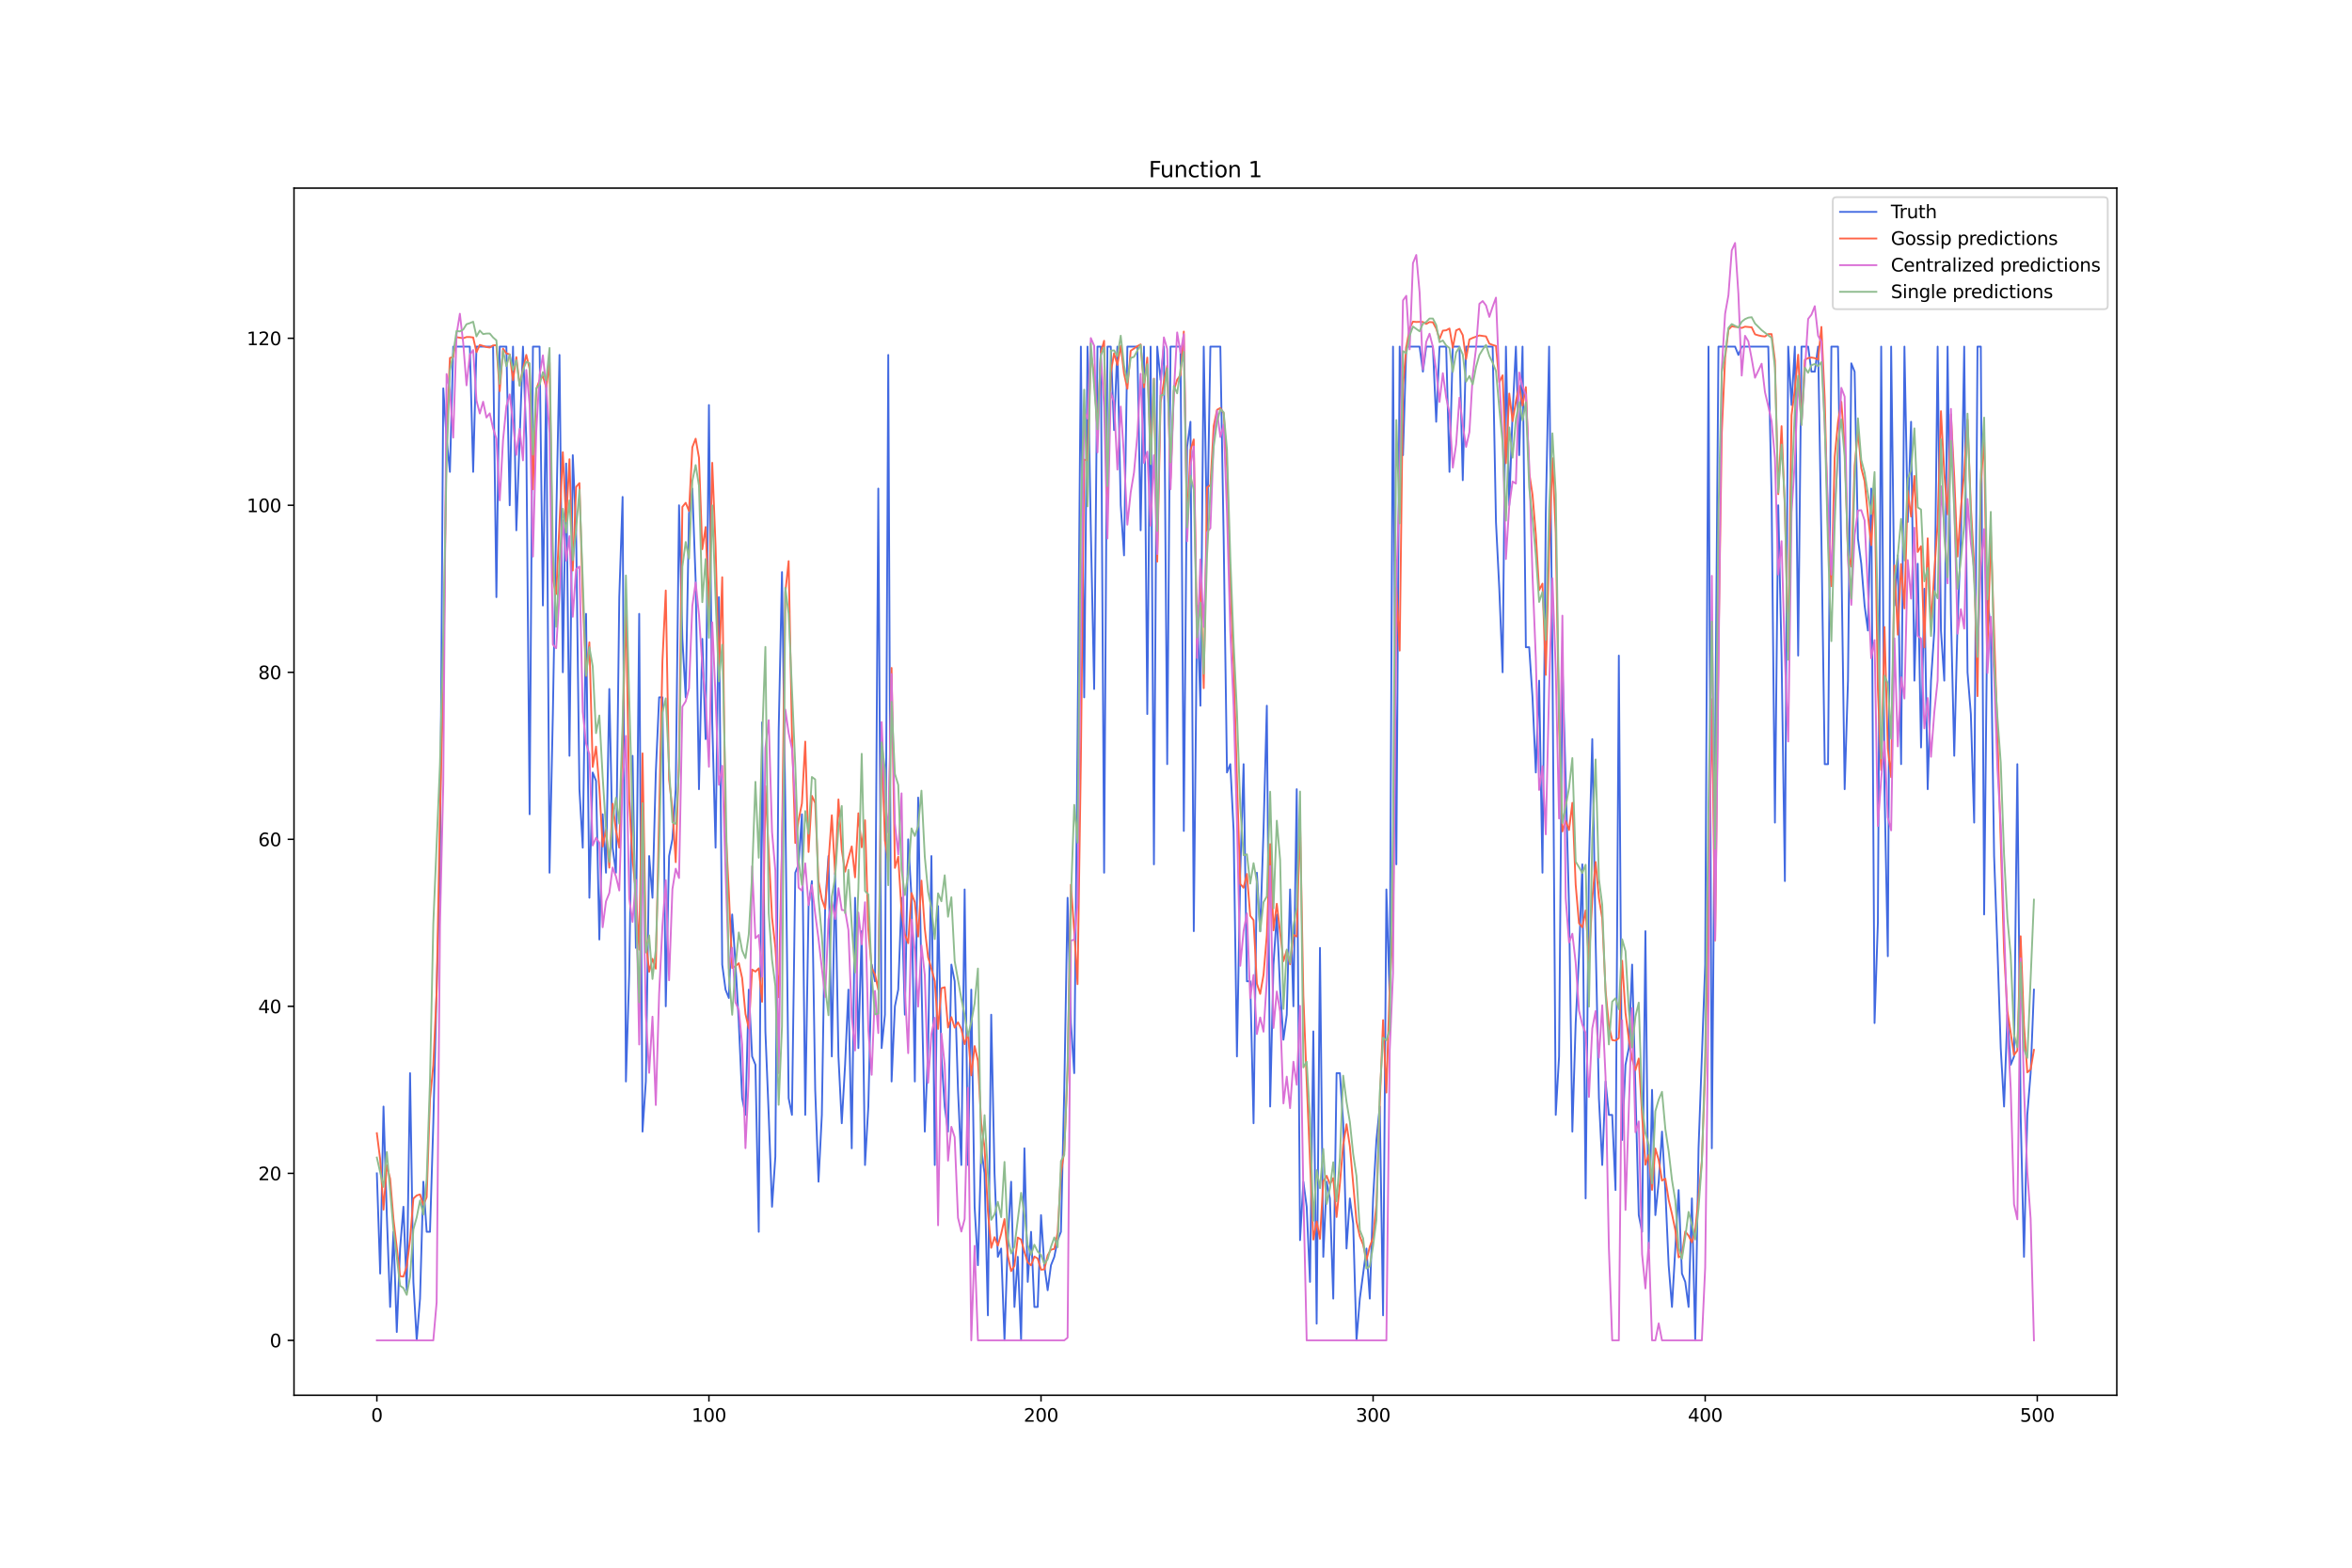 <?xml version="1.0" encoding="utf-8" standalone="no"?>
<!DOCTYPE svg PUBLIC "-//W3C//DTD SVG 1.1//EN"
  "http://www.w3.org/Graphics/SVG/1.1/DTD/svg11.dtd">
<svg xmlns:xlink="http://www.w3.org/1999/xlink" width="1296pt" height="864pt" viewBox="0 0 1296 864" xmlns="http://www.w3.org/2000/svg" version="1.1">
 <defs>
  <style type="text/css">*{stroke-linejoin: round; stroke-linecap: butt}</style>
 </defs>
 <g id="figure_1">
  <g id="patch_1">
   <path d="M 0 864 
L 1296 864 
L 1296 0 
L 0 0 
z
" style="fill: #ffffff"/>
  </g>
  <g id="axes_1">
   <g id="patch_2">
    <path d="M 162 768.96 
L 1166.4 768.96 
L 1166.4 103.68 
L 162 103.68 
z
" style="fill: #ffffff"/>
   </g>
   <g id="matplotlib.axis_1">
    <g id="xtick_1">
     <g id="line2d_1">
      <defs>
       <path id="m0f4ba9eeae" d="M 0 0 
L 0 3.5 
" style="stroke: #000000; stroke-width: 0.8"/>
      </defs>
      <g>
       <use xlink:href="#m0f4ba9eeae" x="207.655" y="768.96" style="stroke: #000000; stroke-width: 0.8"/>
      </g>
     </g>
     <g id="text_1">
      <!-- 0 -->
      <g transform="translate(204.473 783.558) scale(0.1 -0.1)">
       <defs>
        <path id="DejaVuSans-30" d="M 2034 4250 
Q 1547 4250 1301 3770 
Q 1056 3291 1056 2328 
Q 1056 1369 1301 889 
Q 1547 409 2034 409 
Q 2525 409 2770 889 
Q 3016 1369 3016 2328 
Q 3016 3291 2770 3770 
Q 2525 4250 2034 4250 
z
M 2034 4750 
Q 2819 4750 3233 4129 
Q 3647 3509 3647 2328 
Q 3647 1150 3233 529 
Q 2819 -91 2034 -91 
Q 1250 -91 836 529 
Q 422 1150 422 2328 
Q 422 3509 836 4129 
Q 1250 4750 2034 4750 
z
" transform="scale(0.016)"/>
       </defs>
       <use xlink:href="#DejaVuSans-30"/>
      </g>
     </g>
    </g>
    <g id="xtick_2">
     <g id="line2d_2">
      <g>
       <use xlink:href="#m0f4ba9eeae" x="390.639" y="768.96" style="stroke: #000000; stroke-width: 0.8"/>
      </g>
     </g>
     <g id="text_2">
      <!-- 100 -->
      <g transform="translate(381.095 783.558) scale(0.1 -0.1)">
       <defs>
        <path id="DejaVuSans-31" d="M 794 531 
L 1825 531 
L 1825 4091 
L 703 3866 
L 703 4441 
L 1819 4666 
L 2450 4666 
L 2450 531 
L 3481 531 
L 3481 0 
L 794 0 
L 794 531 
z
" transform="scale(0.016)"/>
       </defs>
       <use xlink:href="#DejaVuSans-31"/>
       <use xlink:href="#DejaVuSans-30" x="63.623"/>
       <use xlink:href="#DejaVuSans-30" x="127.246"/>
      </g>
     </g>
    </g>
    <g id="xtick_3">
     <g id="line2d_3">
      <g>
       <use xlink:href="#m0f4ba9eeae" x="573.623" y="768.96" style="stroke: #000000; stroke-width: 0.8"/>
      </g>
     </g>
     <g id="text_3">
      <!-- 200 -->
      <g transform="translate(564.079 783.558) scale(0.1 -0.1)">
       <defs>
        <path id="DejaVuSans-32" d="M 1228 531 
L 3431 531 
L 3431 0 
L 469 0 
L 469 531 
Q 828 903 1448 1529 
Q 2069 2156 2228 2338 
Q 2531 2678 2651 2914 
Q 2772 3150 2772 3378 
Q 2772 3750 2511 3984 
Q 2250 4219 1831 4219 
Q 1534 4219 1204 4116 
Q 875 4013 500 3803 
L 500 4441 
Q 881 4594 1212 4672 
Q 1544 4750 1819 4750 
Q 2544 4750 2975 4387 
Q 3406 4025 3406 3419 
Q 3406 3131 3298 2873 
Q 3191 2616 2906 2266 
Q 2828 2175 2409 1742 
Q 1991 1309 1228 531 
z
" transform="scale(0.016)"/>
       </defs>
       <use xlink:href="#DejaVuSans-32"/>
       <use xlink:href="#DejaVuSans-30" x="63.623"/>
       <use xlink:href="#DejaVuSans-30" x="127.246"/>
      </g>
     </g>
    </g>
    <g id="xtick_4">
     <g id="line2d_4">
      <g>
       <use xlink:href="#m0f4ba9eeae" x="756.607" y="768.96" style="stroke: #000000; stroke-width: 0.8"/>
      </g>
     </g>
     <g id="text_4">
      <!-- 300 -->
      <g transform="translate(747.063 783.558) scale(0.1 -0.1)">
       <defs>
        <path id="DejaVuSans-33" d="M 2597 2516 
Q 3050 2419 3304 2112 
Q 3559 1806 3559 1356 
Q 3559 666 3084 287 
Q 2609 -91 1734 -91 
Q 1441 -91 1130 -33 
Q 819 25 488 141 
L 488 750 
Q 750 597 1062 519 
Q 1375 441 1716 441 
Q 2309 441 2620 675 
Q 2931 909 2931 1356 
Q 2931 1769 2642 2001 
Q 2353 2234 1838 2234 
L 1294 2234 
L 1294 2753 
L 1863 2753 
Q 2328 2753 2575 2939 
Q 2822 3125 2822 3475 
Q 2822 3834 2567 4026 
Q 2313 4219 1838 4219 
Q 1578 4219 1281 4162 
Q 984 4106 628 3988 
L 628 4550 
Q 988 4650 1302 4700 
Q 1616 4750 1894 4750 
Q 2613 4750 3031 4423 
Q 3450 4097 3450 3541 
Q 3450 3153 3228 2886 
Q 3006 2619 2597 2516 
z
" transform="scale(0.016)"/>
       </defs>
       <use xlink:href="#DejaVuSans-33"/>
       <use xlink:href="#DejaVuSans-30" x="63.623"/>
       <use xlink:href="#DejaVuSans-30" x="127.246"/>
      </g>
     </g>
    </g>
    <g id="xtick_5">
     <g id="line2d_5">
      <g>
       <use xlink:href="#m0f4ba9eeae" x="939.591" y="768.96" style="stroke: #000000; stroke-width: 0.8"/>
      </g>
     </g>
     <g id="text_5">
      <!-- 400 -->
      <g transform="translate(930.047 783.558) scale(0.1 -0.1)">
       <defs>
        <path id="DejaVuSans-34" d="M 2419 4116 
L 825 1625 
L 2419 1625 
L 2419 4116 
z
M 2253 4666 
L 3047 4666 
L 3047 1625 
L 3713 1625 
L 3713 1100 
L 3047 1100 
L 3047 0 
L 2419 0 
L 2419 1100 
L 313 1100 
L 313 1709 
L 2253 4666 
z
" transform="scale(0.016)"/>
       </defs>
       <use xlink:href="#DejaVuSans-34"/>
       <use xlink:href="#DejaVuSans-30" x="63.623"/>
       <use xlink:href="#DejaVuSans-30" x="127.246"/>
      </g>
     </g>
    </g>
    <g id="xtick_6">
     <g id="line2d_6">
      <g>
       <use xlink:href="#m0f4ba9eeae" x="1122.575" y="768.96" style="stroke: #000000; stroke-width: 0.8"/>
      </g>
     </g>
     <g id="text_6">
      <!-- 500 -->
      <g transform="translate(1113.032 783.558) scale(0.1 -0.1)">
       <defs>
        <path id="DejaVuSans-35" d="M 691 4666 
L 3169 4666 
L 3169 4134 
L 1269 4134 
L 1269 2991 
Q 1406 3038 1543 3061 
Q 1681 3084 1819 3084 
Q 2600 3084 3056 2656 
Q 3513 2228 3513 1497 
Q 3513 744 3044 326 
Q 2575 -91 1722 -91 
Q 1428 -91 1123 -41 
Q 819 9 494 109 
L 494 744 
Q 775 591 1075 516 
Q 1375 441 1709 441 
Q 2250 441 2565 725 
Q 2881 1009 2881 1497 
Q 2881 1984 2565 2268 
Q 2250 2553 1709 2553 
Q 1456 2553 1204 2497 
Q 953 2441 691 2322 
L 691 4666 
z
" transform="scale(0.016)"/>
       </defs>
       <use xlink:href="#DejaVuSans-35"/>
       <use xlink:href="#DejaVuSans-30" x="63.623"/>
       <use xlink:href="#DejaVuSans-30" x="127.246"/>
      </g>
     </g>
    </g>
   </g>
   <g id="matplotlib.axis_2">
    <g id="ytick_1">
     <g id="line2d_7">
      <defs>
       <path id="ma6b9220c88" d="M 0 0 
L -3.5 0 
" style="stroke: #000000; stroke-width: 0.8"/>
      </defs>
      <g>
       <use xlink:href="#ma6b9220c88" x="162" y="738.72" style="stroke: #000000; stroke-width: 0.8"/>
      </g>
     </g>
     <g id="text_7">
      <!-- 0 -->
      <g transform="translate(148.637 742.519) scale(0.1 -0.1)">
       <use xlink:href="#DejaVuSans-30"/>
      </g>
     </g>
    </g>
    <g id="ytick_2">
     <g id="line2d_8">
      <g>
       <use xlink:href="#ma6b9220c88" x="162" y="646.671" style="stroke: #000000; stroke-width: 0.8"/>
      </g>
     </g>
     <g id="text_8">
      <!-- 20 -->
      <g transform="translate(142.275 650.47) scale(0.1 -0.1)">
       <use xlink:href="#DejaVuSans-32"/>
       <use xlink:href="#DejaVuSans-30" x="63.623"/>
      </g>
     </g>
    </g>
    <g id="ytick_3">
     <g id="line2d_9">
      <g>
       <use xlink:href="#ma6b9220c88" x="162" y="554.621" style="stroke: #000000; stroke-width: 0.8"/>
      </g>
     </g>
     <g id="text_9">
      <!-- 40 -->
      <g transform="translate(142.275 558.42) scale(0.1 -0.1)">
       <use xlink:href="#DejaVuSans-34"/>
       <use xlink:href="#DejaVuSans-30" x="63.623"/>
      </g>
     </g>
    </g>
    <g id="ytick_4">
     <g id="line2d_10">
      <g>
       <use xlink:href="#ma6b9220c88" x="162" y="462.572" style="stroke: #000000; stroke-width: 0.8"/>
      </g>
     </g>
     <g id="text_10">
      <!-- 60 -->
      <g transform="translate(142.275 466.371) scale(0.1 -0.1)">
       <defs>
        <path id="DejaVuSans-36" d="M 2113 2584 
Q 1688 2584 1439 2293 
Q 1191 2003 1191 1497 
Q 1191 994 1439 701 
Q 1688 409 2113 409 
Q 2538 409 2786 701 
Q 3034 994 3034 1497 
Q 3034 2003 2786 2293 
Q 2538 2584 2113 2584 
z
M 3366 4563 
L 3366 3988 
Q 3128 4100 2886 4159 
Q 2644 4219 2406 4219 
Q 1781 4219 1451 3797 
Q 1122 3375 1075 2522 
Q 1259 2794 1537 2939 
Q 1816 3084 2150 3084 
Q 2853 3084 3261 2657 
Q 3669 2231 3669 1497 
Q 3669 778 3244 343 
Q 2819 -91 2113 -91 
Q 1303 -91 875 529 
Q 447 1150 447 2328 
Q 447 3434 972 4092 
Q 1497 4750 2381 4750 
Q 2619 4750 2861 4703 
Q 3103 4656 3366 4563 
z
" transform="scale(0.016)"/>
       </defs>
       <use xlink:href="#DejaVuSans-36"/>
       <use xlink:href="#DejaVuSans-30" x="63.623"/>
      </g>
     </g>
    </g>
    <g id="ytick_5">
     <g id="line2d_11">
      <g>
       <use xlink:href="#ma6b9220c88" x="162" y="370.522" style="stroke: #000000; stroke-width: 0.8"/>
      </g>
     </g>
     <g id="text_11">
      <!-- 80 -->
      <g transform="translate(142.275 374.322) scale(0.1 -0.1)">
       <defs>
        <path id="DejaVuSans-38" d="M 2034 2216 
Q 1584 2216 1326 1975 
Q 1069 1734 1069 1313 
Q 1069 891 1326 650 
Q 1584 409 2034 409 
Q 2484 409 2743 651 
Q 3003 894 3003 1313 
Q 3003 1734 2745 1975 
Q 2488 2216 2034 2216 
z
M 1403 2484 
Q 997 2584 770 2862 
Q 544 3141 544 3541 
Q 544 4100 942 4425 
Q 1341 4750 2034 4750 
Q 2731 4750 3128 4425 
Q 3525 4100 3525 3541 
Q 3525 3141 3298 2862 
Q 3072 2584 2669 2484 
Q 3125 2378 3379 2068 
Q 3634 1759 3634 1313 
Q 3634 634 3220 271 
Q 2806 -91 2034 -91 
Q 1263 -91 848 271 
Q 434 634 434 1313 
Q 434 1759 690 2068 
Q 947 2378 1403 2484 
z
M 1172 3481 
Q 1172 3119 1398 2916 
Q 1625 2713 2034 2713 
Q 2441 2713 2670 2916 
Q 2900 3119 2900 3481 
Q 2900 3844 2670 4047 
Q 2441 4250 2034 4250 
Q 1625 4250 1398 4047 
Q 1172 3844 1172 3481 
z
" transform="scale(0.016)"/>
       </defs>
       <use xlink:href="#DejaVuSans-38"/>
       <use xlink:href="#DejaVuSans-30" x="63.623"/>
      </g>
     </g>
    </g>
    <g id="ytick_6">
     <g id="line2d_12">
      <g>
       <use xlink:href="#ma6b9220c88" x="162" y="278.473" style="stroke: #000000; stroke-width: 0.8"/>
      </g>
     </g>
     <g id="text_12">
      <!-- 100 -->
      <g transform="translate(135.912 282.272) scale(0.1 -0.1)">
       <use xlink:href="#DejaVuSans-31"/>
       <use xlink:href="#DejaVuSans-30" x="63.623"/>
       <use xlink:href="#DejaVuSans-30" x="127.246"/>
      </g>
     </g>
    </g>
    <g id="ytick_7">
     <g id="line2d_13">
      <g>
       <use xlink:href="#ma6b9220c88" x="162" y="186.424" style="stroke: #000000; stroke-width: 0.8"/>
      </g>
     </g>
     <g id="text_13">
      <!-- 120 -->
      <g transform="translate(135.912 190.223) scale(0.1 -0.1)">
       <use xlink:href="#DejaVuSans-31"/>
       <use xlink:href="#DejaVuSans-32" x="63.623"/>
       <use xlink:href="#DejaVuSans-30" x="127.246"/>
      </g>
     </g>
    </g>
   </g>
   <g id="line2d_14">
    <path d="M 207.655 646.671 
L 209.484 701.9 
L 211.314 609.851 
L 213.144 669.683 
L 214.974 720.31 
L 216.804 678.888 
L 218.634 734.118 
L 220.463 688.093 
L 222.293 665.08 
L 224.123 711.105 
L 225.953 591.441 
L 227.783 706.503 
L 229.613 738.72 
L 231.442 715.708 
L 233.272 651.273 
L 235.102 678.888 
L 236.932 678.888 
L 238.762 619.056 
L 240.592 545.416 
L 242.422 480.982 
L 244.251 214.039 
L 246.081 241.653 
L 247.911 260.063 
L 249.741 191.026 
L 258.89 191.026 
L 260.72 260.063 
L 262.55 191.026 
L 271.699 191.026 
L 273.529 329.1 
L 275.359 191.026 
L 279.018 191.026 
L 280.848 278.473 
L 282.678 191.026 
L 284.508 292.281 
L 288.168 191.026 
L 289.997 241.653 
L 291.827 448.764 
L 293.657 191.026 
L 297.317 191.026 
L 299.147 333.703 
L 300.976 209.436 
L 302.806 480.982 
L 304.636 393.535 
L 306.466 287.678 
L 308.296 195.629 
L 310.126 370.522 
L 311.956 255.461 
L 313.785 416.547 
L 315.615 250.858 
L 317.445 292.281 
L 319.275 434.957 
L 321.105 467.174 
L 322.935 338.305 
L 324.764 494.789 
L 326.594 425.752 
L 328.424 430.355 
L 330.254 517.801 
L 332.084 448.764 
L 333.914 480.982 
L 335.743 379.727 
L 337.573 467.174 
L 339.403 480.982 
L 341.233 329.1 
L 343.063 273.871 
L 344.893 596.043 
L 346.723 536.211 
L 348.552 416.547 
L 350.382 522.404 
L 352.212 338.305 
L 354.042 623.658 
L 355.872 596.043 
L 357.702 471.777 
L 359.531 494.789 
L 361.361 425.752 
L 363.191 384.33 
L 365.021 384.33 
L 366.851 554.621 
L 368.681 471.777 
L 370.51 462.572 
L 372.34 434.957 
L 374.17 278.473 
L 376 352.113 
L 377.83 384.33 
L 379.66 283.076 
L 381.489 269.268 
L 383.319 319.895 
L 385.149 434.957 
L 386.979 352.113 
L 388.809 407.342 
L 390.639 223.243 
L 392.469 398.137 
L 394.298 467.174 
L 396.128 329.1 
L 397.958 531.609 
L 399.788 545.416 
L 401.618 550.019 
L 403.448 503.994 
L 405.277 531.609 
L 407.107 563.826 
L 408.937 605.248 
L 410.767 614.453 
L 412.597 545.416 
L 414.427 582.236 
L 416.256 586.839 
L 418.086 678.888 
L 419.916 398.137 
L 421.746 568.429 
L 423.576 614.453 
L 425.406 665.08 
L 427.236 637.466 
L 429.065 402.74 
L 430.895 315.293 
L 432.725 444.162 
L 434.555 605.248 
L 436.385 614.453 
L 438.215 480.982 
L 440.044 476.379 
L 441.874 448.764 
L 443.704 614.453 
L 445.534 499.392 
L 447.364 485.584 
L 449.194 600.646 
L 451.023 651.273 
L 452.853 614.453 
L 454.683 499.392 
L 456.513 471.777 
L 458.343 582.236 
L 460.173 480.982 
L 462.003 582.236 
L 463.832 619.056 
L 465.662 586.839 
L 467.492 545.416 
L 469.322 632.863 
L 471.152 494.789 
L 472.982 577.634 
L 474.811 513.199 
L 476.641 642.068 
L 478.471 609.851 
L 480.301 531.609 
L 482.131 540.814 
L 483.961 269.268 
L 485.79 577.634 
L 487.62 559.224 
L 489.45 195.629 
L 491.28 596.043 
L 493.11 554.621 
L 494.94 545.416 
L 496.77 494.789 
L 498.599 559.224 
L 500.429 462.572 
L 502.259 494.789 
L 504.089 596.043 
L 505.919 439.56 
L 507.749 540.814 
L 509.578 623.658 
L 511.408 577.634 
L 513.238 471.777 
L 515.068 642.068 
L 516.898 499.392 
L 518.728 582.236 
L 520.557 609.851 
L 522.387 623.658 
L 524.217 531.609 
L 526.047 540.814 
L 527.877 600.646 
L 529.707 642.068 
L 531.536 490.187 
L 533.366 642.068 
L 535.196 545.416 
L 537.026 665.08 
L 538.856 697.298 
L 540.686 632.863 
L 542.516 646.671 
L 544.345 724.913 
L 546.175 559.224 
L 548.005 646.671 
L 549.835 692.695 
L 551.665 688.093 
L 553.495 738.72 
L 555.324 683.49 
L 557.154 651.273 
L 558.984 720.31 
L 560.814 692.695 
L 562.644 738.72 
L 564.474 632.863 
L 566.303 706.503 
L 568.133 678.888 
L 569.963 720.31 
L 571.793 720.31 
L 573.623 669.683 
L 575.453 697.298 
L 577.283 711.105 
L 579.112 697.298 
L 580.942 692.695 
L 582.772 683.49 
L 584.602 678.888 
L 586.432 600.646 
L 588.262 494.789 
L 590.091 563.826 
L 591.921 591.441 
L 593.751 407.342 
L 595.581 191.026 
L 597.411 384.33 
L 599.241 191.026 
L 601.07 292.281 
L 602.9 379.727 
L 604.73 191.026 
L 606.56 191.026 
L 608.39 480.982 
L 610.22 191.026 
L 612.05 191.026 
L 613.879 237.051 
L 615.709 191.026 
L 617.539 278.473 
L 619.369 306.088 
L 621.199 191.026 
L 626.688 191.026 
L 628.518 292.281 
L 630.348 191.026 
L 632.178 393.535 
L 634.008 191.026 
L 635.837 476.379 
L 637.667 191.026 
L 639.497 209.436 
L 641.327 191.026 
L 643.157 421.15 
L 644.987 191.026 
L 650.476 191.026 
L 652.306 457.969 
L 654.136 246.256 
L 655.966 232.448 
L 657.796 513.199 
L 659.625 333.703 
L 661.455 388.932 
L 663.285 191.026 
L 665.115 296.883 
L 666.945 191.026 
L 672.434 191.026 
L 674.264 296.883 
L 676.094 425.752 
L 677.924 421.15 
L 679.754 457.969 
L 681.583 582.236 
L 683.413 480.982 
L 685.243 421.15 
L 687.073 540.814 
L 688.903 540.814 
L 690.733 619.056 
L 692.563 480.982 
L 694.392 513.199 
L 696.222 457.969 
L 698.052 388.932 
L 699.882 609.851 
L 701.712 531.609 
L 703.542 503.994 
L 705.371 545.416 
L 707.201 573.031 
L 709.031 559.224 
L 710.861 490.187 
L 712.691 554.621 
L 714.521 434.957 
L 716.35 683.49 
L 718.18 651.273 
L 720.01 665.08 
L 721.84 706.503 
L 723.67 568.429 
L 725.5 729.515 
L 727.33 522.404 
L 729.159 692.695 
L 730.989 651.273 
L 732.819 660.478 
L 734.649 715.708 
L 736.479 591.441 
L 738.309 591.441 
L 740.138 619.056 
L 741.968 688.093 
L 743.798 660.478 
L 745.628 674.285 
L 747.458 738.72 
L 749.288 715.708 
L 752.947 688.093 
L 754.777 715.708 
L 756.607 660.478 
L 758.437 628.261 
L 760.267 609.851 
L 762.097 724.913 
L 763.926 490.187 
L 765.756 550.019 
L 767.586 191.026 
L 769.416 476.379 
L 771.246 191.026 
L 773.076 250.858 
L 774.905 191.026 
L 782.225 191.026 
L 784.055 204.834 
L 785.884 191.026 
L 789.544 191.026 
L 791.374 232.448 
L 793.204 191.026 
L 796.864 191.026 
L 798.693 260.063 
L 800.523 191.026 
L 804.183 191.026 
L 806.013 264.666 
L 807.843 191.026 
L 822.481 191.026 
L 824.311 287.678 
L 826.141 324.498 
L 827.971 370.522 
L 829.801 191.026 
L 831.63 278.473 
L 833.46 227.846 
L 835.29 191.026 
L 837.12 250.858 
L 838.95 191.026 
L 840.78 356.715 
L 842.61 356.715 
L 844.439 384.33 
L 846.269 425.752 
L 848.099 375.125 
L 849.929 480.982 
L 851.759 283.076 
L 853.589 191.026 
L 855.418 361.318 
L 857.248 614.453 
L 859.078 582.236 
L 860.908 365.92 
L 862.738 430.355 
L 864.568 499.392 
L 866.397 623.658 
L 868.227 563.826 
L 870.057 527.006 
L 871.887 476.379 
L 873.717 660.478 
L 875.547 476.379 
L 877.377 407.342 
L 879.206 517.801 
L 881.036 605.248 
L 882.866 642.068 
L 884.696 596.043 
L 886.526 614.453 
L 888.356 614.453 
L 890.185 655.876 
L 892.015 361.318 
L 893.845 628.261 
L 895.675 586.839 
L 897.505 577.634 
L 899.335 531.609 
L 902.994 669.683 
L 904.824 678.888 
L 906.654 513.199 
L 908.484 688.093 
L 910.314 600.646 
L 912.144 669.683 
L 913.973 651.273 
L 915.803 623.658 
L 917.633 655.876 
L 919.463 697.298 
L 921.293 720.31 
L 924.952 655.876 
L 926.782 701.9 
L 928.612 706.503 
L 930.442 720.31 
L 932.272 660.478 
L 934.102 738.72 
L 935.931 632.863 
L 939.591 531.609 
L 941.421 191.026 
L 943.251 632.863 
L 946.911 191.026 
L 956.06 191.026 
L 957.89 195.629 
L 959.719 191.026 
L 974.358 191.026 
L 976.188 273.871 
L 978.018 453.367 
L 979.848 278.473 
L 981.678 361.318 
L 983.507 485.584 
L 985.337 191.026 
L 987.167 223.243 
L 988.997 191.026 
L 990.827 361.318 
L 992.657 191.026 
L 996.316 191.026 
L 998.146 204.834 
L 999.976 204.834 
L 1001.806 191.026 
L 1003.636 296.883 
L 1005.465 421.15 
L 1007.295 421.15 
L 1009.125 191.026 
L 1012.785 191.026 
L 1014.615 306.088 
L 1016.444 434.957 
L 1018.274 375.125 
L 1020.104 200.231 
L 1021.934 204.834 
L 1023.764 296.883 
L 1025.594 310.69 
L 1027.424 333.703 
L 1029.253 347.51 
L 1031.083 269.268 
L 1032.913 563.826 
L 1034.743 508.597 
L 1036.573 191.026 
L 1038.403 434.957 
L 1040.232 527.006 
L 1042.062 191.026 
L 1043.892 333.703 
L 1045.722 306.088 
L 1047.552 421.15 
L 1049.382 191.026 
L 1051.211 287.678 
L 1053.041 232.448 
L 1054.871 375.125 
L 1056.701 310.69 
L 1058.531 411.945 
L 1060.361 324.498 
L 1062.191 434.957 
L 1064.02 375.125 
L 1065.85 347.51 
L 1067.68 191.026 
L 1069.51 347.51 
L 1071.34 375.125 
L 1073.17 191.026 
L 1074.999 338.305 
L 1076.829 416.547 
L 1078.659 342.908 
L 1080.489 296.883 
L 1082.319 191.026 
L 1084.149 370.522 
L 1085.978 393.535 
L 1087.808 453.367 
L 1089.638 191.026 
L 1091.468 191.026 
L 1093.298 503.994 
L 1095.128 329.1 
L 1096.958 347.51 
L 1098.787 471.777 
L 1100.617 522.404 
L 1102.447 577.634 
L 1104.277 609.851 
L 1106.107 559.224 
L 1107.937 586.839 
L 1109.766 582.236 
L 1111.596 421.15 
L 1113.426 614.453 
L 1115.256 692.695 
L 1117.086 614.453 
L 1118.916 591.441 
L 1120.745 545.416 
L 1120.745 545.416 
" clip-path="url(#pe44d454cde)" style="fill: none; stroke: #4169e1; stroke-linecap: square"/>
   </g>
   <g id="line2d_15">
    <path d="M 207.655 624.536 
L 209.484 638.996 
L 211.314 666.67 
L 213.144 642.2 
L 214.974 649.661 
L 216.804 671.894 
L 220.463 703.367 
L 222.293 703.569 
L 224.123 697.839 
L 225.953 683.125 
L 227.783 660.552 
L 229.613 658.856 
L 231.442 658.289 
L 233.272 664.024 
L 235.102 659.815 
L 236.932 605.889 
L 238.762 587.092 
L 240.592 546.881 
L 242.422 449.037 
L 244.251 378.847 
L 246.081 238.163 
L 247.911 197.295 
L 249.741 196.696 
L 251.571 185.819 
L 255.23 186.426 
L 257.06 185.753 
L 258.89 185.75 
L 260.72 185.982 
L 262.55 194.087 
L 264.38 190.087 
L 268.039 191.262 
L 269.869 191.529 
L 271.699 190.357 
L 273.529 190.231 
L 275.359 215.57 
L 277.189 192.171 
L 279.018 194.759 
L 280.848 195.279 
L 282.678 209.584 
L 284.508 196.826 
L 286.338 212.28 
L 288.168 203.286 
L 289.997 195.586 
L 291.827 203.282 
L 293.657 269.668 
L 295.487 214.523 
L 297.317 209.591 
L 299.147 207.315 
L 300.976 213.437 
L 302.806 199.851 
L 304.636 319.399 
L 306.466 327.403 
L 310.126 249.2 
L 311.956 287.498 
L 313.785 253.084 
L 315.615 314.432 
L 317.445 268.374 
L 319.275 266.236 
L 321.105 329.387 
L 322.935 372.507 
L 324.764 354.01 
L 326.594 422.676 
L 328.424 411.467 
L 330.254 434.262 
L 332.084 466.568 
L 333.914 457.236 
L 335.743 478.218 
L 337.573 442.943 
L 339.403 457.507 
L 341.233 467.201 
L 343.063 407.794 
L 344.893 331.221 
L 346.723 441.187 
L 348.552 473.755 
L 350.382 491.717 
L 352.212 523.408 
L 354.042 415.197 
L 355.872 518.108 
L 357.702 535.572 
L 359.531 528.426 
L 361.361 533.855 
L 365.021 364.269 
L 366.851 325.438 
L 368.681 429.628 
L 370.51 445.812 
L 372.34 475.187 
L 374.17 416.862 
L 376 279.376 
L 377.83 277.097 
L 379.66 281.636 
L 381.489 246.494 
L 383.319 241.771 
L 385.149 252.261 
L 386.979 302.698 
L 388.809 290.454 
L 390.639 337.313 
L 392.469 255.059 
L 394.298 301.065 
L 396.128 371.415 
L 397.958 318.124 
L 399.788 455.242 
L 401.618 491.85 
L 403.448 533.505 
L 405.277 532.465 
L 407.107 530.859 
L 408.937 539.074 
L 410.767 558.791 
L 412.597 566.706 
L 414.427 534.349 
L 416.256 535.504 
L 418.086 533.67 
L 419.916 552.114 
L 421.746 433.209 
L 425.406 505.673 
L 427.236 522.127 
L 429.065 549.589 
L 430.895 464.7 
L 432.725 326.513 
L 434.555 309.261 
L 436.385 404.181 
L 438.215 464.602 
L 440.044 451.91 
L 441.874 442.837 
L 443.704 408.711 
L 445.534 469.547 
L 447.364 438.596 
L 449.194 442.573 
L 451.023 485.731 
L 452.853 495.658 
L 454.683 500.793 
L 458.343 449.315 
L 460.173 481.944 
L 462.003 440.574 
L 463.832 468.467 
L 465.662 480.405 
L 467.492 473.055 
L 469.322 466.475 
L 471.152 483.535 
L 472.982 448.217 
L 474.811 466.972 
L 476.641 452.067 
L 478.471 512.381 
L 480.301 533.567 
L 482.131 537.079 
L 483.961 545.466 
L 485.79 406.502 
L 487.62 463.23 
L 489.45 474.5 
L 491.28 368.128 
L 493.11 478.344 
L 494.94 472.138 
L 496.77 502.319 
L 498.599 514.998 
L 500.429 519.829 
L 502.259 492.194 
L 504.089 497.328 
L 505.919 516.178 
L 507.749 485.335 
L 509.578 511.756 
L 511.408 527.614 
L 513.238 533.882 
L 515.068 540.754 
L 516.898 567.08 
L 518.728 544.651 
L 520.557 544.07 
L 522.387 566.297 
L 524.217 560.563 
L 526.047 566.347 
L 527.877 563.417 
L 529.707 567.069 
L 531.536 575.468 
L 533.366 569.322 
L 535.196 592.67 
L 537.026 576.525 
L 538.856 584.668 
L 540.686 619.344 
L 542.516 632.347 
L 544.345 667.48 
L 546.175 687.723 
L 548.005 681.833 
L 549.835 686.515 
L 551.665 680.065 
L 553.495 671.856 
L 555.324 692.099 
L 557.154 700.557 
L 558.984 697.629 
L 560.814 682.039 
L 562.644 683.168 
L 564.474 689.916 
L 566.303 695.785 
L 568.133 697.356 
L 569.963 692.501 
L 571.793 693.633 
L 573.623 699.764 
L 575.453 699.581 
L 577.283 691.828 
L 579.112 688.748 
L 580.942 688.301 
L 582.772 679.39 
L 584.602 646.767 
L 586.432 634.343 
L 588.262 589.99 
L 590.091 487.594 
L 591.921 513.539 
L 593.751 542.398 
L 595.581 419.192 
L 597.411 253.31 
L 599.241 253.737 
L 601.07 194.54 
L 602.9 206.666 
L 604.73 237.892 
L 606.56 194.135 
L 608.39 187.816 
L 610.22 277.302 
L 612.05 205.423 
L 613.879 194.692 
L 615.709 201.156 
L 617.539 190.483 
L 619.369 205.884 
L 621.199 214.281 
L 623.029 193.338 
L 626.688 190.807 
L 628.518 189.817 
L 630.348 213.486 
L 632.178 197.081 
L 634.008 251.584 
L 635.837 208.686 
L 637.667 309.55 
L 639.497 221.917 
L 641.327 210.455 
L 643.157 201.538 
L 644.987 263.642 
L 646.817 215.142 
L 648.646 209.25 
L 650.476 206.749 
L 652.306 182.72 
L 654.136 288.524 
L 655.966 248.106 
L 657.796 242.165 
L 659.625 354.811 
L 661.455 316.535 
L 663.285 379.262 
L 665.115 268.592 
L 666.945 267.358 
L 668.775 234.81 
L 670.604 225.872 
L 672.434 224.871 
L 674.264 227.726 
L 676.094 257.592 
L 677.924 322.635 
L 679.754 365.933 
L 681.583 429.154 
L 683.413 487.172 
L 685.243 489.27 
L 687.073 481.675 
L 688.903 504.743 
L 690.733 507.115 
L 692.563 542.093 
L 694.392 547.758 
L 696.222 537.269 
L 698.052 515.455 
L 699.882 465.181 
L 701.712 512.767 
L 703.542 498.109 
L 707.201 529.724 
L 709.031 523.723 
L 710.861 531.427 
L 712.691 515.238 
L 714.521 516.152 
L 716.35 451.754 
L 718.18 548.991 
L 720.01 596.025 
L 723.67 683.166 
L 725.5 673.184 
L 727.33 682.751 
L 729.159 651.038 
L 730.989 648.02 
L 732.819 652.65 
L 734.649 649.269 
L 736.479 670.725 
L 738.309 652.453 
L 740.138 630.876 
L 741.968 619.605 
L 743.798 631.74 
L 747.458 673.134 
L 749.288 681.435 
L 751.117 685.993 
L 752.947 694.534 
L 754.777 687.067 
L 756.607 681.982 
L 758.437 663.815 
L 760.267 608.574 
L 762.097 562.211 
L 763.926 602.166 
L 765.756 544.308 
L 767.586 510.566 
L 769.416 323.784 
L 771.246 358.583 
L 773.076 212.639 
L 774.905 191.32 
L 776.735 180.943 
L 778.565 177.277 
L 780.395 177.445 
L 782.225 177.379 
L 784.055 177.47 
L 785.884 178.515 
L 787.714 177.483 
L 789.544 177.633 
L 791.374 181.034 
L 793.204 186.869 
L 795.034 182.213 
L 796.864 182.035 
L 798.693 181.035 
L 800.523 191.65 
L 802.353 182.088 
L 804.183 181.217 
L 806.013 184.707 
L 807.843 197.912 
L 809.672 187.067 
L 811.502 186.213 
L 815.162 184.881 
L 818.822 185.403 
L 820.651 189.397 
L 822.481 190.117 
L 824.311 190.673 
L 826.141 210.672 
L 827.971 206.839 
L 829.801 255.29 
L 831.63 216.904 
L 833.46 232.133 
L 835.29 221.323 
L 837.12 212.527 
L 838.95 223.558 
L 840.78 213.343 
L 842.61 260.459 
L 844.439 272.666 
L 846.269 294.487 
L 848.099 325.263 
L 849.929 321.656 
L 851.759 371.96 
L 853.589 303.908 
L 855.418 252.517 
L 857.248 293.493 
L 859.078 401.059 
L 860.908 458.244 
L 862.738 452.598 
L 864.568 457.45 
L 866.397 442.472 
L 868.227 487.554 
L 870.057 508.86 
L 871.887 511.03 
L 873.717 501.767 
L 875.547 529.502 
L 877.377 495.376 
L 879.206 475.054 
L 881.036 494.889 
L 882.866 506.121 
L 884.696 545.739 
L 886.526 565.435 
L 888.356 573.217 
L 890.185 573.517 
L 892.015 572.163 
L 893.845 529.462 
L 895.675 558.244 
L 897.505 572.599 
L 899.335 583.488 
L 901.164 589.758 
L 902.994 583.372 
L 904.824 614.576 
L 906.654 641.926 
L 908.484 636.432 
L 910.314 655.774 
L 912.144 632.953 
L 913.973 639.265 
L 915.803 650.655 
L 917.633 649.627 
L 919.463 661.256 
L 921.293 669.089 
L 923.123 677.891 
L 924.952 692.975 
L 926.782 691.848 
L 928.612 678.72 
L 930.442 680.999 
L 932.272 684.666 
L 934.102 677.992 
L 935.931 659.951 
L 937.761 639.663 
L 939.591 590.151 
L 941.421 495.988 
L 943.251 385.332 
L 945.081 518.295 
L 946.911 356.182 
L 948.74 238.535 
L 950.57 197.346 
L 952.4 181.659 
L 954.23 179.822 
L 956.06 180.137 
L 957.89 180.281 
L 959.719 180.748 
L 961.549 180.035 
L 965.209 180.396 
L 967.039 184.251 
L 968.869 184.822 
L 970.698 185.234 
L 972.528 185.443 
L 974.358 184.122 
L 976.188 184.131 
L 978.018 198.714 
L 979.848 272.36 
L 981.678 234.884 
L 983.507 280.408 
L 985.337 359.045 
L 987.167 228.832 
L 988.997 214.579 
L 990.827 195.504 
L 992.657 233.151 
L 994.486 198.324 
L 996.316 197.322 
L 998.146 197.06 
L 999.976 197.385 
L 1001.806 198.115 
L 1003.636 180.183 
L 1005.465 220.046 
L 1007.295 292.513 
L 1009.125 323.067 
L 1010.955 251.883 
L 1012.785 232.636 
L 1014.615 221.433 
L 1016.444 245.736 
L 1018.274 305.626 
L 1020.104 312.275 
L 1021.934 256.79 
L 1023.764 237.357 
L 1025.594 257.967 
L 1027.424 265.078 
L 1029.253 283.827 
L 1031.083 300.475 
L 1032.913 269.05 
L 1034.743 379.734 
L 1036.573 424.472 
L 1038.403 345.548 
L 1040.232 412.495 
L 1042.062 428.332 
L 1043.892 311.65 
L 1045.722 349.792 
L 1047.552 310.869 
L 1049.382 335.307 
L 1051.211 270.439 
L 1053.041 284.69 
L 1054.871 262.301 
L 1056.701 304.226 
L 1058.531 301.015 
L 1060.361 356.785 
L 1062.191 296.669 
L 1064.02 345.223 
L 1065.85 314.914 
L 1067.68 288.759 
L 1069.51 226.606 
L 1071.34 260.693 
L 1073.17 283.505 
L 1074.999 228.342 
L 1076.829 262.931 
L 1078.659 306.746 
L 1080.489 280.321 
L 1082.319 259.981 
L 1084.149 231.304 
L 1085.978 279.192 
L 1087.808 311.279 
L 1089.638 383.68 
L 1091.468 266.84 
L 1093.298 240.747 
L 1095.128 359.382 
L 1096.958 293.044 
L 1100.617 403.499 
L 1104.277 524.454 
L 1106.107 557.159 
L 1109.766 581.467 
L 1111.596 578.985 
L 1113.426 515.992 
L 1115.256 565.063 
L 1117.086 591.021 
L 1118.916 589.419 
L 1120.745 578.608 
L 1120.745 578.608 
" clip-path="url(#pe44d454cde)" style="fill: none; stroke: #ff6347; stroke-linecap: square"/>
   </g>
   <g id="line2d_16">
    <path d="M 207.655 738.72 
L 238.762 738.72 
L 240.592 717.745 
L 242.422 510.002 
L 244.251 432.011 
L 246.081 206.131 
L 247.911 215.274 
L 249.741 241.181 
L 251.571 184.299 
L 253.401 172.9 
L 255.23 188.931 
L 257.06 212.368 
L 258.89 195.54 
L 260.72 192.912 
L 262.55 220.707 
L 264.38 227.889 
L 266.209 221.412 
L 268.039 230.114 
L 269.869 227.794 
L 271.699 236.068 
L 273.529 241.758 
L 275.359 275.778 
L 277.189 242.539 
L 279.018 223.908 
L 280.848 217.376 
L 282.678 233 
L 284.508 250.725 
L 286.338 236.396 
L 288.168 253.735 
L 289.997 203.887 
L 291.827 222.763 
L 293.657 306.752 
L 295.487 237.983 
L 297.317 206.707 
L 299.147 195.872 
L 300.976 213.659 
L 302.806 238.484 
L 304.636 355.247 
L 306.466 357.258 
L 308.296 327.597 
L 310.126 286.696 
L 311.956 308.995 
L 313.785 295.498 
L 315.615 339.936 
L 317.445 313.668 
L 319.275 312.256 
L 321.105 392.294 
L 322.935 409.725 
L 324.764 415.703 
L 326.594 465.964 
L 328.424 461.739 
L 330.254 464.427 
L 332.084 511.029 
L 333.914 496.763 
L 335.743 492.161 
L 337.573 478.096 
L 339.403 483.041 
L 341.233 490.791 
L 343.063 431.966 
L 344.893 405.587 
L 346.723 495.355 
L 348.552 508.086 
L 350.382 484.874 
L 352.212 575.668 
L 354.042 463.752 
L 355.872 559.105 
L 357.702 591.279 
L 359.531 560.314 
L 361.361 609.004 
L 363.191 547.655 
L 365.021 510.195 
L 366.851 485.134 
L 368.681 540.263 
L 370.51 490.035 
L 372.34 478.764 
L 374.17 483.919 
L 376 389.453 
L 377.83 386.56 
L 379.66 379.394 
L 381.489 333.894 
L 383.319 321.031 
L 385.149 338.858 
L 386.979 366.834 
L 388.809 385.228 
L 390.639 422.585 
L 392.469 342.975 
L 394.298 384.422 
L 396.128 432.555 
L 397.958 422.055 
L 399.788 479.928 
L 401.618 533.847 
L 403.448 522.392 
L 405.277 552.458 
L 407.107 556.791 
L 408.937 575.724 
L 410.767 632.787 
L 412.597 593.763 
L 414.427 477.413 
L 416.256 517.062 
L 418.086 515.311 
L 419.916 538.314 
L 421.746 412.303 
L 423.576 396.896 
L 425.406 458.568 
L 427.236 479.843 
L 429.065 591.418 
L 430.895 464.909 
L 432.725 391.05 
L 434.555 403.96 
L 436.385 412.613 
L 438.215 443.841 
L 440.044 489.233 
L 441.874 490.884 
L 443.704 475.829 
L 445.534 498.824 
L 447.364 487.761 
L 449.194 503.636 
L 451.023 517.495 
L 454.683 549.497 
L 456.513 506.655 
L 458.343 496.636 
L 460.173 506.536 
L 462.003 489.487 
L 463.832 501.524 
L 465.662 501.744 
L 467.492 512.632 
L 469.322 560.407 
L 471.152 578.957 
L 472.982 502.905 
L 474.811 520.478 
L 476.641 497.245 
L 478.471 567.885 
L 480.301 592.375 
L 482.131 546.111 
L 483.961 569.359 
L 485.79 397.956 
L 487.62 439.941 
L 489.45 458.817 
L 491.28 371.503 
L 493.11 453.947 
L 494.94 470.932 
L 496.77 437.238 
L 498.599 545.596 
L 500.429 580.422 
L 502.259 506.822 
L 504.089 524.024 
L 505.919 554.757 
L 507.749 521.052 
L 509.578 537.242 
L 511.408 596.743 
L 513.238 569.85 
L 515.068 560.949 
L 516.898 675.29 
L 518.728 569.613 
L 520.557 587.1 
L 522.387 639.67 
L 524.217 621.025 
L 526.047 626.74 
L 527.877 671.173 
L 529.707 678.753 
L 531.536 671.86 
L 533.366 599.466 
L 535.196 738.72 
L 537.026 686.615 
L 538.856 738.72 
L 586.432 738.72 
L 588.262 737.209 
L 590.091 518.364 
L 591.921 517.911 
L 593.751 497.974 
L 595.581 350.36 
L 597.411 226.741 
L 599.241 230.712 
L 601.07 186.329 
L 602.9 190.524 
L 604.73 249.355 
L 606.56 194.924 
L 608.39 224.133 
L 610.22 296.764 
L 612.05 216.274 
L 613.879 221.623 
L 615.709 258.831 
L 617.539 224.056 
L 619.369 251.766 
L 621.199 289.177 
L 623.029 271.356 
L 624.858 260.44 
L 626.688 240.026 
L 628.518 206.025 
L 630.348 255.143 
L 632.178 248.909 
L 634.008 289.741 
L 635.837 250.879 
L 637.667 305.38 
L 639.497 213.421 
L 641.327 185.935 
L 643.157 192.363 
L 644.987 269.641 
L 646.817 216.335 
L 648.646 183.2 
L 650.476 194.412 
L 652.306 184.145 
L 654.136 298.317 
L 655.966 256.72 
L 657.796 246.003 
L 659.625 362.658 
L 661.455 308.273 
L 663.285 345.581 
L 665.115 293.269 
L 666.945 291.093 
L 668.775 243.477 
L 670.604 226.385 
L 672.434 240.862 
L 674.264 233.988 
L 676.094 282.734 
L 677.924 347.928 
L 679.754 389.361 
L 681.583 453.052 
L 683.413 532.278 
L 685.243 513.098 
L 687.073 503.419 
L 688.903 550.168 
L 690.733 537.318 
L 692.563 569.884 
L 694.392 560.763 
L 696.222 568.608 
L 698.052 540.454 
L 699.882 477.346 
L 701.712 566.555 
L 703.542 546.445 
L 705.371 557.518 
L 707.201 608.12 
L 709.031 593.372 
L 710.861 610.738 
L 712.691 585.126 
L 714.521 597.818 
L 716.35 554.344 
L 718.18 657.643 
L 720.01 738.72 
L 763.926 738.72 
L 765.756 578.954 
L 767.586 536.358 
L 769.416 320.814 
L 771.246 264.766 
L 773.076 165.577 
L 774.905 163.017 
L 776.735 192.534 
L 778.565 145.037 
L 780.395 140.538 
L 782.225 161.179 
L 784.055 203.525 
L 785.884 188.431 
L 787.714 183.921 
L 789.544 191.19 
L 791.374 204.256 
L 793.204 221.528 
L 795.034 205.682 
L 796.864 219.064 
L 798.693 227.649 
L 800.523 257.72 
L 802.353 244.879 
L 804.183 219.19 
L 806.013 234.248 
L 807.843 246.295 
L 809.672 238.162 
L 811.502 206.884 
L 813.332 191.947 
L 815.162 167.437 
L 816.992 165.919 
L 818.822 168.354 
L 820.651 174.644 
L 822.481 169.033 
L 824.311 164.025 
L 826.141 209.69 
L 827.971 240.043 
L 829.801 308.092 
L 831.63 278.574 
L 833.46 265.368 
L 835.29 266.53 
L 837.12 205.284 
L 838.95 213.023 
L 840.78 217.631 
L 842.61 255.721 
L 844.439 317.159 
L 846.269 362.827 
L 848.099 435.381 
L 849.929 422.266 
L 851.759 459.841 
L 853.589 380.046 
L 855.418 318.766 
L 857.248 369.011 
L 859.078 451.105 
L 860.908 339.299 
L 862.738 494.995 
L 864.568 519.462 
L 866.397 514.609 
L 868.227 530.44 
L 870.057 557.009 
L 871.887 564.66 
L 873.717 569.363 
L 875.547 604.544 
L 877.377 566.783 
L 879.206 557.229 
L 881.036 582.948 
L 882.866 554.061 
L 884.696 593.569 
L 886.526 687.677 
L 888.356 738.72 
L 892.015 738.72 
L 893.845 562.281 
L 895.675 666.818 
L 899.335 555.574 
L 901.164 624.033 
L 902.994 618.049 
L 904.824 691.264 
L 906.654 710.088 
L 908.484 684.919 
L 910.314 738.72 
L 912.144 738.72 
L 913.973 729.37 
L 915.803 738.72 
L 937.761 738.72 
L 939.591 698.544 
L 941.421 550.851 
L 943.251 317.347 
L 945.081 518.107 
L 946.911 370.771 
L 948.74 203.244 
L 950.57 172.944 
L 952.4 162.691 
L 954.23 137.992 
L 956.06 133.92 
L 957.89 161.982 
L 959.719 206.989 
L 961.549 185.057 
L 963.379 188.127 
L 965.209 197.721 
L 967.039 208.173 
L 970.698 200.46 
L 972.528 216.099 
L 974.358 223.883 
L 976.188 232.311 
L 978.018 252.389 
L 979.848 316.657 
L 981.678 298.242 
L 983.507 362.365 
L 985.337 408.672 
L 987.167 282.496 
L 988.997 254.224 
L 990.827 209.122 
L 992.657 234.185 
L 996.316 175.763 
L 998.146 173.406 
L 999.976 168.739 
L 1001.806 185.026 
L 1003.636 188.33 
L 1005.465 235.73 
L 1007.295 279.436 
L 1009.125 316.669 
L 1010.955 279.181 
L 1012.785 251.657 
L 1014.615 213.745 
L 1016.444 218.637 
L 1018.274 308.865 
L 1020.104 333.365 
L 1021.934 295.041 
L 1023.764 281.4 
L 1025.594 281.169 
L 1027.424 286.836 
L 1031.083 362.828 
L 1032.913 352.79 
L 1034.743 455.258 
L 1036.573 429.205 
L 1038.403 408.615 
L 1040.232 450.567 
L 1042.062 457.645 
L 1043.892 351.789 
L 1045.722 411.364 
L 1047.552 373.198 
L 1049.382 384.981 
L 1051.211 308.675 
L 1053.041 329.908 
L 1054.871 290.843 
L 1056.701 350.397 
L 1058.531 351.926 
L 1060.361 401.403 
L 1062.191 384.694 
L 1064.02 417.107 
L 1065.85 392.436 
L 1067.68 375.023 
L 1069.51 267.97 
L 1071.34 290.313 
L 1073.17 321.518 
L 1074.999 225.32 
L 1076.829 278.278 
L 1078.659 349.235 
L 1080.489 335.715 
L 1082.319 346.442 
L 1084.149 275.017 
L 1085.978 299.024 
L 1087.808 313.803 
L 1089.638 361.555 
L 1091.468 312.639 
L 1093.298 291.603 
L 1095.128 370.937 
L 1096.958 339.913 
L 1098.787 371.896 
L 1100.617 423.465 
L 1102.447 454.427 
L 1106.107 565.474 
L 1107.937 599.741 
L 1109.766 663.701 
L 1111.596 672.024 
L 1113.426 528.137 
L 1115.256 600.073 
L 1117.086 646.046 
L 1118.916 671.654 
L 1120.745 738.72 
L 1120.745 738.72 
" clip-path="url(#pe44d454cde)" style="fill: none; stroke: #da70d6; stroke-linecap: square"/>
   </g>
   <g id="line2d_17">
    <path d="M 207.655 637.952 
L 211.314 654.143 
L 213.144 634.891 
L 216.804 677.68 
L 218.634 692.65 
L 220.463 708.619 
L 222.293 709.882 
L 224.123 713.632 
L 225.953 703.683 
L 227.783 677.622 
L 229.613 670.899 
L 231.442 661.62 
L 233.272 669.429 
L 235.102 649.97 
L 236.932 595.479 
L 238.762 509.073 
L 242.422 421.426 
L 244.251 349.999 
L 246.081 255.087 
L 247.911 204.391 
L 249.741 194.697 
L 251.571 182.409 
L 253.401 182.653 
L 255.23 181.634 
L 257.06 178.696 
L 258.89 178.09 
L 260.72 177.31 
L 262.55 185.412 
L 264.38 182.178 
L 266.209 184.125 
L 268.039 183.827 
L 269.869 183.811 
L 271.699 185.986 
L 273.529 187.574 
L 275.359 211.512 
L 277.189 193.304 
L 279.018 201.783 
L 280.848 195.409 
L 282.678 203.949 
L 284.508 198.523 
L 286.338 212.683 
L 288.168 203.963 
L 289.997 199.366 
L 291.827 200.221 
L 293.657 250.533 
L 295.487 213.929 
L 297.317 212.115 
L 299.147 205.072 
L 300.976 209.569 
L 302.806 191.783 
L 304.636 302.938 
L 306.466 345.42 
L 308.296 310.057 
L 310.126 280.346 
L 311.956 293.583 
L 313.785 275.756 
L 315.615 308.668 
L 317.445 292.078 
L 319.275 269.921 
L 321.105 319.101 
L 322.935 372.186 
L 324.764 356.707 
L 326.594 367.202 
L 328.424 404.069 
L 330.254 394.337 
L 332.084 428.327 
L 333.914 456.737 
L 335.743 475.067 
L 337.573 451.933 
L 339.403 439.69 
L 341.233 453.91 
L 343.063 398.465 
L 344.893 317.157 
L 346.723 385.156 
L 348.552 448.902 
L 352.212 552.393 
L 354.042 442.657 
L 355.872 524.924 
L 357.702 515.541 
L 359.531 539.542 
L 361.361 523.309 
L 363.191 468.365 
L 365.021 392.679 
L 366.851 384.895 
L 368.681 423.29 
L 370.51 453.175 
L 372.34 454.093 
L 374.17 424.387 
L 376 312.299 
L 377.83 298.697 
L 379.66 307.914 
L 381.489 265.049 
L 383.319 256.325 
L 385.149 267.688 
L 386.979 331.884 
L 388.809 308.094 
L 390.639 351.497 
L 392.469 278.54 
L 394.298 330.004 
L 396.128 375.566 
L 397.958 355.36 
L 399.788 433.723 
L 401.618 537.352 
L 403.448 559.272 
L 405.277 532.663 
L 407.107 513.906 
L 408.937 523.838 
L 410.767 528.082 
L 412.597 514.845 
L 414.427 481.768 
L 416.256 430.896 
L 418.086 472.732 
L 419.916 408.197 
L 421.746 356.54 
L 423.576 503.281 
L 425.406 528.918 
L 427.236 543.381 
L 429.065 608.902 
L 430.895 565.709 
L 432.725 323.978 
L 434.555 338.206 
L 438.215 421.676 
L 440.044 474.066 
L 441.874 487.711 
L 443.704 447.002 
L 445.534 459.502 
L 447.364 428.205 
L 449.194 429.562 
L 451.023 495.243 
L 452.853 515.931 
L 454.683 544.069 
L 456.513 559.521 
L 458.343 494.173 
L 460.173 483.46 
L 462.003 456.188 
L 463.832 444.203 
L 465.662 503.221 
L 467.492 479.363 
L 469.322 510.099 
L 471.152 536.01 
L 472.982 489.984 
L 474.811 415.433 
L 476.641 491.075 
L 478.471 492.908 
L 480.301 537.368 
L 482.131 559.032 
L 483.961 558.616 
L 485.79 409.117 
L 487.62 424.15 
L 489.45 487.851 
L 491.28 386.792 
L 493.11 426.495 
L 494.94 432.589 
L 496.77 479.337 
L 498.599 493.315 
L 500.429 481.816 
L 502.259 456.552 
L 504.089 460.736 
L 505.919 455.443 
L 507.749 435.76 
L 509.578 472.167 
L 511.408 491.512 
L 513.238 500.465 
L 515.068 517.559 
L 516.898 492.333 
L 518.728 496.72 
L 520.557 482.387 
L 522.387 505.25 
L 524.217 494.495 
L 526.047 529.652 
L 529.707 550.368 
L 531.536 559.409 
L 533.366 571.077 
L 535.196 563.292 
L 537.026 553.162 
L 538.856 533.775 
L 540.686 641.111 
L 542.516 614.608 
L 544.345 646.631 
L 546.175 672.294 
L 548.005 669.232 
L 549.835 662.372 
L 551.665 670.8 
L 553.495 640.377 
L 555.324 682.241 
L 557.154 690.784 
L 558.984 687.095 
L 562.644 657.41 
L 564.474 669.44 
L 566.303 686.182 
L 568.133 691.495 
L 569.963 686.006 
L 571.793 689.793 
L 573.623 691.616 
L 575.453 696.512 
L 577.283 693.997 
L 579.112 687.125 
L 580.942 681.979 
L 582.772 687.386 
L 584.602 639.963 
L 586.432 636.494 
L 588.262 587.389 
L 590.091 495.211 
L 591.921 443.595 
L 593.751 464.389 
L 595.581 285.059 
L 597.411 214.758 
L 599.241 279.088 
L 601.07 189.296 
L 604.73 236.595 
L 606.56 195.906 
L 608.39 191.524 
L 610.22 267.917 
L 612.05 193.294 
L 613.879 193.086 
L 615.709 196.251 
L 617.539 185.021 
L 619.369 201.388 
L 621.199 210.809 
L 623.029 197.278 
L 624.858 196.695 
L 626.688 193.204 
L 628.518 190.05 
L 630.348 210.937 
L 632.178 200.73 
L 634.008 255.807 
L 635.837 208.963 
L 637.667 292.647 
L 639.497 217.972 
L 641.327 217.498 
L 643.157 203.049 
L 644.987 254.834 
L 646.817 212.702 
L 648.646 216.793 
L 650.476 203.498 
L 652.306 193.929 
L 654.136 290.688 
L 655.966 262.175 
L 657.796 269.961 
L 659.625 351.33 
L 661.455 332.142 
L 663.285 371.275 
L 665.115 305.506 
L 666.945 271.171 
L 668.775 246.115 
L 670.604 232.728 
L 672.434 225.499 
L 674.264 227.237 
L 676.094 247.816 
L 677.924 307.337 
L 679.754 354.097 
L 681.583 392.246 
L 683.413 444.501 
L 685.243 471.34 
L 687.073 470.828 
L 688.903 486.964 
L 690.733 475.726 
L 692.563 485.953 
L 694.392 513.335 
L 696.222 497.209 
L 698.052 494.067 
L 699.882 436.327 
L 701.712 500.625 
L 703.542 452.312 
L 705.371 473.857 
L 707.201 556.049 
L 709.031 523.304 
L 710.861 530.587 
L 712.691 510.508 
L 714.521 500.014 
L 716.35 436.237 
L 718.18 588.291 
L 720.01 585.12 
L 721.84 616.627 
L 723.67 672.818 
L 725.5 644.913 
L 727.33 654.836 
L 729.159 633.208 
L 730.989 663.558 
L 732.819 654.874 
L 734.649 640.532 
L 736.479 662.05 
L 738.309 638.25 
L 740.138 592.842 
L 741.968 607.28 
L 743.798 618.323 
L 745.628 635.95 
L 747.458 648.206 
L 749.288 677.956 
L 751.117 682.482 
L 752.947 699.099 
L 754.777 697.794 
L 756.607 686.599 
L 758.437 672.238 
L 760.267 602.745 
L 762.097 571.902 
L 763.926 573.355 
L 765.756 567.411 
L 767.586 454.157 
L 769.416 231.524 
L 771.246 288.464 
L 773.076 193.511 
L 774.905 194.736 
L 776.735 185.096 
L 778.565 179.95 
L 782.225 182.585 
L 784.055 178.359 
L 785.884 177.423 
L 787.714 175.535 
L 789.544 175.542 
L 791.374 179.119 
L 793.204 188.565 
L 795.034 187.653 
L 796.864 190.429 
L 798.693 191.757 
L 800.523 204.999 
L 802.353 194.248 
L 804.183 191.31 
L 806.013 195.337 
L 807.843 210.373 
L 809.672 207.196 
L 811.502 211.833 
L 813.332 202.139 
L 815.162 195.667 
L 816.992 192.648 
L 818.822 190.086 
L 820.651 196.122 
L 822.481 199.916 
L 824.311 204.479 
L 826.141 224.952 
L 827.971 243.939 
L 829.801 286.944 
L 831.63 235.572 
L 833.46 252.255 
L 835.29 231.032 
L 837.12 221.624 
L 838.95 231.7 
L 840.78 221.684 
L 842.61 268.542 
L 844.439 285.618 
L 846.269 306.035 
L 848.099 331.758 
L 849.929 326.27 
L 851.759 352.598 
L 853.589 280.641 
L 855.418 238.799 
L 857.248 272.403 
L 859.078 392.539 
L 860.908 453.588 
L 862.738 444.591 
L 864.568 434.208 
L 866.397 417.807 
L 868.227 474.887 
L 870.057 477.888 
L 871.887 481.149 
L 873.717 476.585 
L 875.547 554.79 
L 877.377 462.036 
L 879.206 418.553 
L 881.036 484.409 
L 882.866 498.651 
L 884.696 548.115 
L 886.526 575.637 
L 888.356 552.028 
L 890.185 550.16 
L 892.015 556.196 
L 893.845 517.655 
L 895.675 524.231 
L 897.505 556.682 
L 899.335 577.296 
L 901.164 560.289 
L 902.994 552.557 
L 904.824 609.08 
L 906.654 624.432 
L 908.484 630.997 
L 910.314 652.212 
L 912.144 612.394 
L 913.973 606.025 
L 915.803 601.74 
L 917.633 622.152 
L 919.463 634.46 
L 921.293 650.33 
L 923.123 661.589 
L 924.952 687.677 
L 926.782 693.726 
L 928.612 681.815 
L 930.442 667.907 
L 932.272 674.764 
L 934.102 683.099 
L 935.931 665.839 
L 937.761 640.755 
L 939.591 581.62 
L 941.421 442.885 
L 943.251 342.625 
L 945.081 467.765 
L 946.911 282.024 
L 948.74 205.023 
L 950.57 195.294 
L 952.4 180.682 
L 954.23 178.606 
L 957.89 180.547 
L 959.719 177.287 
L 961.549 175.863 
L 963.379 175.06 
L 965.209 174.823 
L 967.039 178.283 
L 970.698 181.93 
L 976.188 186.231 
L 978.018 202.592 
L 979.848 271.534 
L 981.678 244.991 
L 983.507 277.48 
L 985.337 363.605 
L 987.167 267.794 
L 988.997 226.386 
L 990.827 207.071 
L 992.657 234.234 
L 994.486 202.605 
L 996.316 205.451 
L 998.146 201.242 
L 999.976 200.614 
L 1001.806 201.809 
L 1003.636 199.571 
L 1005.465 233.554 
L 1007.295 301.569 
L 1009.125 353.348 
L 1010.955 288.696 
L 1012.785 244.148 
L 1014.615 231.116 
L 1016.444 251.611 
L 1018.274 303.215 
L 1020.104 329.789 
L 1021.934 264.644 
L 1023.764 230.549 
L 1025.594 253.481 
L 1027.424 260.423 
L 1029.253 272.345 
L 1031.083 283.277 
L 1032.913 260.166 
L 1036.573 417.966 
L 1038.403 372.424 
L 1040.232 376.674 
L 1042.062 407.091 
L 1043.892 319.298 
L 1045.722 306.245 
L 1047.552 286.009 
L 1049.382 308.883 
L 1051.211 263.854 
L 1053.041 259.218 
L 1054.871 236.078 
L 1056.701 279.646 
L 1058.531 280.833 
L 1060.361 320.387 
L 1062.191 313.072 
L 1064.02 350.519 
L 1065.85 325.742 
L 1067.68 329.784 
L 1069.51 242.119 
L 1071.34 295.358 
L 1073.17 318.2 
L 1074.999 243.002 
L 1076.829 281.472 
L 1078.659 324.489 
L 1080.489 308.512 
L 1082.319 289.236 
L 1084.149 227.974 
L 1085.978 284.538 
L 1087.808 320.173 
L 1089.638 362.051 
L 1091.468 261.358 
L 1093.298 230.142 
L 1095.128 330.369 
L 1096.958 282.101 
L 1098.787 364.504 
L 1100.617 395.207 
L 1102.447 420.298 
L 1104.277 471.066 
L 1106.107 506.098 
L 1107.937 526.522 
L 1109.766 570.294 
L 1111.596 577.193 
L 1113.426 530.474 
L 1115.256 578.106 
L 1117.086 583.082 
L 1120.745 495.834 
L 1120.745 495.834 
" clip-path="url(#pe44d454cde)" style="fill: none; stroke: #8fbc8f; stroke-linecap: square"/>
   </g>
   <g id="patch_3">
    <path d="M 162 768.96 
L 162 103.68 
" style="fill: none; stroke: #000000; stroke-width: 0.8; stroke-linejoin: miter; stroke-linecap: square"/>
   </g>
   <g id="patch_4">
    <path d="M 1166.4 768.96 
L 1166.4 103.68 
" style="fill: none; stroke: #000000; stroke-width: 0.8; stroke-linejoin: miter; stroke-linecap: square"/>
   </g>
   <g id="patch_5">
    <path d="M 162 768.96 
L 1166.4 768.96 
" style="fill: none; stroke: #000000; stroke-width: 0.8; stroke-linejoin: miter; stroke-linecap: square"/>
   </g>
   <g id="patch_6">
    <path d="M 162 103.68 
L 1166.4 103.68 
" style="fill: none; stroke: #000000; stroke-width: 0.8; stroke-linejoin: miter; stroke-linecap: square"/>
   </g>
   <g id="text_14">
    <!-- Function 1 -->
    <g transform="translate(632.958 97.68) scale(0.12 -0.12)">
     <defs>
      <path id="DejaVuSans-46" d="M 628 4666 
L 3309 4666 
L 3309 4134 
L 1259 4134 
L 1259 2759 
L 3109 2759 
L 3109 2228 
L 1259 2228 
L 1259 0 
L 628 0 
L 628 4666 
z
" transform="scale(0.016)"/>
      <path id="DejaVuSans-75" d="M 544 1381 
L 544 3500 
L 1119 3500 
L 1119 1403 
Q 1119 906 1312 657 
Q 1506 409 1894 409 
Q 2359 409 2629 706 
Q 2900 1003 2900 1516 
L 2900 3500 
L 3475 3500 
L 3475 0 
L 2900 0 
L 2900 538 
Q 2691 219 2414 64 
Q 2138 -91 1772 -91 
Q 1169 -91 856 284 
Q 544 659 544 1381 
z
M 1991 3584 
L 1991 3584 
z
" transform="scale(0.016)"/>
      <path id="DejaVuSans-6e" d="M 3513 2113 
L 3513 0 
L 2938 0 
L 2938 2094 
Q 2938 2591 2744 2837 
Q 2550 3084 2163 3084 
Q 1697 3084 1428 2787 
Q 1159 2491 1159 1978 
L 1159 0 
L 581 0 
L 581 3500 
L 1159 3500 
L 1159 2956 
Q 1366 3272 1645 3428 
Q 1925 3584 2291 3584 
Q 2894 3584 3203 3211 
Q 3513 2838 3513 2113 
z
" transform="scale(0.016)"/>
      <path id="DejaVuSans-63" d="M 3122 3366 
L 3122 2828 
Q 2878 2963 2633 3030 
Q 2388 3097 2138 3097 
Q 1578 3097 1268 2742 
Q 959 2388 959 1747 
Q 959 1106 1268 751 
Q 1578 397 2138 397 
Q 2388 397 2633 464 
Q 2878 531 3122 666 
L 3122 134 
Q 2881 22 2623 -34 
Q 2366 -91 2075 -91 
Q 1284 -91 818 406 
Q 353 903 353 1747 
Q 353 2603 823 3093 
Q 1294 3584 2113 3584 
Q 2378 3584 2631 3529 
Q 2884 3475 3122 3366 
z
" transform="scale(0.016)"/>
      <path id="DejaVuSans-74" d="M 1172 4494 
L 1172 3500 
L 2356 3500 
L 2356 3053 
L 1172 3053 
L 1172 1153 
Q 1172 725 1289 603 
Q 1406 481 1766 481 
L 2356 481 
L 2356 0 
L 1766 0 
Q 1100 0 847 248 
Q 594 497 594 1153 
L 594 3053 
L 172 3053 
L 172 3500 
L 594 3500 
L 594 4494 
L 1172 4494 
z
" transform="scale(0.016)"/>
      <path id="DejaVuSans-69" d="M 603 3500 
L 1178 3500 
L 1178 0 
L 603 0 
L 603 3500 
z
M 603 4863 
L 1178 4863 
L 1178 4134 
L 603 4134 
L 603 4863 
z
" transform="scale(0.016)"/>
      <path id="DejaVuSans-6f" d="M 1959 3097 
Q 1497 3097 1228 2736 
Q 959 2375 959 1747 
Q 959 1119 1226 758 
Q 1494 397 1959 397 
Q 2419 397 2687 759 
Q 2956 1122 2956 1747 
Q 2956 2369 2687 2733 
Q 2419 3097 1959 3097 
z
M 1959 3584 
Q 2709 3584 3137 3096 
Q 3566 2609 3566 1747 
Q 3566 888 3137 398 
Q 2709 -91 1959 -91 
Q 1206 -91 779 398 
Q 353 888 353 1747 
Q 353 2609 779 3096 
Q 1206 3584 1959 3584 
z
" transform="scale(0.016)"/>
      <path id="DejaVuSans-20" transform="scale(0.016)"/>
     </defs>
     <use xlink:href="#DejaVuSans-46"/>
     <use xlink:href="#DejaVuSans-75" x="52.02"/>
     <use xlink:href="#DejaVuSans-6e" x="115.398"/>
     <use xlink:href="#DejaVuSans-63" x="178.777"/>
     <use xlink:href="#DejaVuSans-74" x="233.758"/>
     <use xlink:href="#DejaVuSans-69" x="272.967"/>
     <use xlink:href="#DejaVuSans-6f" x="300.75"/>
     <use xlink:href="#DejaVuSans-6e" x="361.932"/>
     <use xlink:href="#DejaVuSans-20" x="425.311"/>
     <use xlink:href="#DejaVuSans-31" x="457.098"/>
    </g>
   </g>
   <g id="legend_1">
    <g id="patch_7">
     <path d="M 1011.906 170.393 
L 1159.4 170.393 
Q 1161.4 170.393 1161.4 168.393 
L 1161.4 110.68 
Q 1161.4 108.68 1159.4 108.68 
L 1011.906 108.68 
Q 1009.906 108.68 1009.906 110.68 
L 1009.906 168.393 
Q 1009.906 170.393 1011.906 170.393 
z
" style="fill: #ffffff; opacity: 0.8; stroke: #cccccc; stroke-linejoin: miter"/>
    </g>
    <g id="line2d_18">
     <path d="M 1013.906 116.778 
L 1023.906 116.778 
L 1033.906 116.778 
" style="fill: none; stroke: #4169e1; stroke-linecap: square"/>
    </g>
    <g id="text_15">
     <!-- Truth -->
     <g transform="translate(1041.906 120.278) scale(0.1 -0.1)">
      <defs>
       <path id="DejaVuSans-54" d="M -19 4666 
L 3928 4666 
L 3928 4134 
L 2272 4134 
L 2272 0 
L 1638 0 
L 1638 4134 
L -19 4134 
L -19 4666 
z
" transform="scale(0.016)"/>
       <path id="DejaVuSans-72" d="M 2631 2963 
Q 2534 3019 2420 3045 
Q 2306 3072 2169 3072 
Q 1681 3072 1420 2755 
Q 1159 2438 1159 1844 
L 1159 0 
L 581 0 
L 581 3500 
L 1159 3500 
L 1159 2956 
Q 1341 3275 1631 3429 
Q 1922 3584 2338 3584 
Q 2397 3584 2469 3576 
Q 2541 3569 2628 3553 
L 2631 2963 
z
" transform="scale(0.016)"/>
       <path id="DejaVuSans-68" d="M 3513 2113 
L 3513 0 
L 2938 0 
L 2938 2094 
Q 2938 2591 2744 2837 
Q 2550 3084 2163 3084 
Q 1697 3084 1428 2787 
Q 1159 2491 1159 1978 
L 1159 0 
L 581 0 
L 581 4863 
L 1159 4863 
L 1159 2956 
Q 1366 3272 1645 3428 
Q 1925 3584 2291 3584 
Q 2894 3584 3203 3211 
Q 3513 2838 3513 2113 
z
" transform="scale(0.016)"/>
      </defs>
      <use xlink:href="#DejaVuSans-54"/>
      <use xlink:href="#DejaVuSans-72" x="46.334"/>
      <use xlink:href="#DejaVuSans-75" x="87.447"/>
      <use xlink:href="#DejaVuSans-74" x="150.826"/>
      <use xlink:href="#DejaVuSans-68" x="190.035"/>
     </g>
    </g>
    <g id="line2d_19">
     <path d="M 1013.906 131.457 
L 1023.906 131.457 
L 1033.906 131.457 
" style="fill: none; stroke: #ff6347; stroke-linecap: square"/>
    </g>
    <g id="text_16">
     <!-- Gossip predictions -->
     <g transform="translate(1041.906 134.957) scale(0.1 -0.1)">
      <defs>
       <path id="DejaVuSans-47" d="M 3809 666 
L 3809 1919 
L 2778 1919 
L 2778 2438 
L 4434 2438 
L 4434 434 
Q 4069 175 3628 42 
Q 3188 -91 2688 -91 
Q 1594 -91 976 548 
Q 359 1188 359 2328 
Q 359 3472 976 4111 
Q 1594 4750 2688 4750 
Q 3144 4750 3555 4637 
Q 3966 4525 4313 4306 
L 4313 3634 
Q 3963 3931 3569 4081 
Q 3175 4231 2741 4231 
Q 1884 4231 1454 3753 
Q 1025 3275 1025 2328 
Q 1025 1384 1454 906 
Q 1884 428 2741 428 
Q 3075 428 3337 486 
Q 3600 544 3809 666 
z
" transform="scale(0.016)"/>
       <path id="DejaVuSans-73" d="M 2834 3397 
L 2834 2853 
Q 2591 2978 2328 3040 
Q 2066 3103 1784 3103 
Q 1356 3103 1142 2972 
Q 928 2841 928 2578 
Q 928 2378 1081 2264 
Q 1234 2150 1697 2047 
L 1894 2003 
Q 2506 1872 2764 1633 
Q 3022 1394 3022 966 
Q 3022 478 2636 193 
Q 2250 -91 1575 -91 
Q 1294 -91 989 -36 
Q 684 19 347 128 
L 347 722 
Q 666 556 975 473 
Q 1284 391 1588 391 
Q 1994 391 2212 530 
Q 2431 669 2431 922 
Q 2431 1156 2273 1281 
Q 2116 1406 1581 1522 
L 1381 1569 
Q 847 1681 609 1914 
Q 372 2147 372 2553 
Q 372 3047 722 3315 
Q 1072 3584 1716 3584 
Q 2034 3584 2315 3537 
Q 2597 3491 2834 3397 
z
" transform="scale(0.016)"/>
       <path id="DejaVuSans-70" d="M 1159 525 
L 1159 -1331 
L 581 -1331 
L 581 3500 
L 1159 3500 
L 1159 2969 
Q 1341 3281 1617 3432 
Q 1894 3584 2278 3584 
Q 2916 3584 3314 3078 
Q 3713 2572 3713 1747 
Q 3713 922 3314 415 
Q 2916 -91 2278 -91 
Q 1894 -91 1617 61 
Q 1341 213 1159 525 
z
M 3116 1747 
Q 3116 2381 2855 2742 
Q 2594 3103 2138 3103 
Q 1681 3103 1420 2742 
Q 1159 2381 1159 1747 
Q 1159 1113 1420 752 
Q 1681 391 2138 391 
Q 2594 391 2855 752 
Q 3116 1113 3116 1747 
z
" transform="scale(0.016)"/>
       <path id="DejaVuSans-65" d="M 3597 1894 
L 3597 1613 
L 953 1613 
Q 991 1019 1311 708 
Q 1631 397 2203 397 
Q 2534 397 2845 478 
Q 3156 559 3463 722 
L 3463 178 
Q 3153 47 2828 -22 
Q 2503 -91 2169 -91 
Q 1331 -91 842 396 
Q 353 884 353 1716 
Q 353 2575 817 3079 
Q 1281 3584 2069 3584 
Q 2775 3584 3186 3129 
Q 3597 2675 3597 1894 
z
M 3022 2063 
Q 3016 2534 2758 2815 
Q 2500 3097 2075 3097 
Q 1594 3097 1305 2825 
Q 1016 2553 972 2059 
L 3022 2063 
z
" transform="scale(0.016)"/>
       <path id="DejaVuSans-64" d="M 2906 2969 
L 2906 4863 
L 3481 4863 
L 3481 0 
L 2906 0 
L 2906 525 
Q 2725 213 2448 61 
Q 2172 -91 1784 -91 
Q 1150 -91 751 415 
Q 353 922 353 1747 
Q 353 2572 751 3078 
Q 1150 3584 1784 3584 
Q 2172 3584 2448 3432 
Q 2725 3281 2906 2969 
z
M 947 1747 
Q 947 1113 1208 752 
Q 1469 391 1925 391 
Q 2381 391 2643 752 
Q 2906 1113 2906 1747 
Q 2906 2381 2643 2742 
Q 2381 3103 1925 3103 
Q 1469 3103 1208 2742 
Q 947 2381 947 1747 
z
" transform="scale(0.016)"/>
      </defs>
      <use xlink:href="#DejaVuSans-47"/>
      <use xlink:href="#DejaVuSans-6f" x="77.49"/>
      <use xlink:href="#DejaVuSans-73" x="138.672"/>
      <use xlink:href="#DejaVuSans-73" x="190.771"/>
      <use xlink:href="#DejaVuSans-69" x="242.871"/>
      <use xlink:href="#DejaVuSans-70" x="270.654"/>
      <use xlink:href="#DejaVuSans-20" x="334.131"/>
      <use xlink:href="#DejaVuSans-70" x="365.918"/>
      <use xlink:href="#DejaVuSans-72" x="429.395"/>
      <use xlink:href="#DejaVuSans-65" x="468.258"/>
      <use xlink:href="#DejaVuSans-64" x="529.781"/>
      <use xlink:href="#DejaVuSans-69" x="593.258"/>
      <use xlink:href="#DejaVuSans-63" x="621.041"/>
      <use xlink:href="#DejaVuSans-74" x="676.021"/>
      <use xlink:href="#DejaVuSans-69" x="715.23"/>
      <use xlink:href="#DejaVuSans-6f" x="743.014"/>
      <use xlink:href="#DejaVuSans-6e" x="804.195"/>
      <use xlink:href="#DejaVuSans-73" x="867.574"/>
     </g>
    </g>
    <g id="line2d_20">
     <path d="M 1013.906 146.135 
L 1023.906 146.135 
L 1033.906 146.135 
" style="fill: none; stroke: #da70d6; stroke-linecap: square"/>
    </g>
    <g id="text_17">
     <!-- Centralized predictions -->
     <g transform="translate(1041.906 149.635) scale(0.1 -0.1)">
      <defs>
       <path id="DejaVuSans-43" d="M 4122 4306 
L 4122 3641 
Q 3803 3938 3442 4084 
Q 3081 4231 2675 4231 
Q 1875 4231 1450 3742 
Q 1025 3253 1025 2328 
Q 1025 1406 1450 917 
Q 1875 428 2675 428 
Q 3081 428 3442 575 
Q 3803 722 4122 1019 
L 4122 359 
Q 3791 134 3420 21 
Q 3050 -91 2638 -91 
Q 1578 -91 968 557 
Q 359 1206 359 2328 
Q 359 3453 968 4101 
Q 1578 4750 2638 4750 
Q 3056 4750 3426 4639 
Q 3797 4528 4122 4306 
z
" transform="scale(0.016)"/>
       <path id="DejaVuSans-61" d="M 2194 1759 
Q 1497 1759 1228 1600 
Q 959 1441 959 1056 
Q 959 750 1161 570 
Q 1363 391 1709 391 
Q 2188 391 2477 730 
Q 2766 1069 2766 1631 
L 2766 1759 
L 2194 1759 
z
M 3341 1997 
L 3341 0 
L 2766 0 
L 2766 531 
Q 2569 213 2275 61 
Q 1981 -91 1556 -91 
Q 1019 -91 701 211 
Q 384 513 384 1019 
Q 384 1609 779 1909 
Q 1175 2209 1959 2209 
L 2766 2209 
L 2766 2266 
Q 2766 2663 2505 2880 
Q 2244 3097 1772 3097 
Q 1472 3097 1187 3025 
Q 903 2953 641 2809 
L 641 3341 
Q 956 3463 1253 3523 
Q 1550 3584 1831 3584 
Q 2591 3584 2966 3190 
Q 3341 2797 3341 1997 
z
" transform="scale(0.016)"/>
       <path id="DejaVuSans-6c" d="M 603 4863 
L 1178 4863 
L 1178 0 
L 603 0 
L 603 4863 
z
" transform="scale(0.016)"/>
       <path id="DejaVuSans-7a" d="M 353 3500 
L 3084 3500 
L 3084 2975 
L 922 459 
L 3084 459 
L 3084 0 
L 275 0 
L 275 525 
L 2438 3041 
L 353 3041 
L 353 3500 
z
" transform="scale(0.016)"/>
      </defs>
      <use xlink:href="#DejaVuSans-43"/>
      <use xlink:href="#DejaVuSans-65" x="69.824"/>
      <use xlink:href="#DejaVuSans-6e" x="131.348"/>
      <use xlink:href="#DejaVuSans-74" x="194.727"/>
      <use xlink:href="#DejaVuSans-72" x="233.936"/>
      <use xlink:href="#DejaVuSans-61" x="275.049"/>
      <use xlink:href="#DejaVuSans-6c" x="336.328"/>
      <use xlink:href="#DejaVuSans-69" x="364.111"/>
      <use xlink:href="#DejaVuSans-7a" x="391.895"/>
      <use xlink:href="#DejaVuSans-65" x="444.385"/>
      <use xlink:href="#DejaVuSans-64" x="505.908"/>
      <use xlink:href="#DejaVuSans-20" x="569.385"/>
      <use xlink:href="#DejaVuSans-70" x="601.172"/>
      <use xlink:href="#DejaVuSans-72" x="664.648"/>
      <use xlink:href="#DejaVuSans-65" x="703.512"/>
      <use xlink:href="#DejaVuSans-64" x="765.035"/>
      <use xlink:href="#DejaVuSans-69" x="828.512"/>
      <use xlink:href="#DejaVuSans-63" x="856.295"/>
      <use xlink:href="#DejaVuSans-74" x="911.275"/>
      <use xlink:href="#DejaVuSans-69" x="950.484"/>
      <use xlink:href="#DejaVuSans-6f" x="978.268"/>
      <use xlink:href="#DejaVuSans-6e" x="1039.449"/>
      <use xlink:href="#DejaVuSans-73" x="1102.828"/>
     </g>
    </g>
    <g id="line2d_21">
     <path d="M 1013.906 160.813 
L 1023.906 160.813 
L 1033.906 160.813 
" style="fill: none; stroke: #8fbc8f; stroke-linecap: square"/>
    </g>
    <g id="text_18">
     <!-- Single predictions -->
     <g transform="translate(1041.906 164.313) scale(0.1 -0.1)">
      <defs>
       <path id="DejaVuSans-53" d="M 3425 4513 
L 3425 3897 
Q 3066 4069 2747 4153 
Q 2428 4238 2131 4238 
Q 1616 4238 1336 4038 
Q 1056 3838 1056 3469 
Q 1056 3159 1242 3001 
Q 1428 2844 1947 2747 
L 2328 2669 
Q 3034 2534 3370 2195 
Q 3706 1856 3706 1288 
Q 3706 609 3251 259 
Q 2797 -91 1919 -91 
Q 1588 -91 1214 -16 
Q 841 59 441 206 
L 441 856 
Q 825 641 1194 531 
Q 1563 422 1919 422 
Q 2459 422 2753 634 
Q 3047 847 3047 1241 
Q 3047 1584 2836 1778 
Q 2625 1972 2144 2069 
L 1759 2144 
Q 1053 2284 737 2584 
Q 422 2884 422 3419 
Q 422 4038 858 4394 
Q 1294 4750 2059 4750 
Q 2388 4750 2728 4690 
Q 3069 4631 3425 4513 
z
" transform="scale(0.016)"/>
       <path id="DejaVuSans-67" d="M 2906 1791 
Q 2906 2416 2648 2759 
Q 2391 3103 1925 3103 
Q 1463 3103 1205 2759 
Q 947 2416 947 1791 
Q 947 1169 1205 825 
Q 1463 481 1925 481 
Q 2391 481 2648 825 
Q 2906 1169 2906 1791 
z
M 3481 434 
Q 3481 -459 3084 -895 
Q 2688 -1331 1869 -1331 
Q 1566 -1331 1297 -1286 
Q 1028 -1241 775 -1147 
L 775 -588 
Q 1028 -725 1275 -790 
Q 1522 -856 1778 -856 
Q 2344 -856 2625 -561 
Q 2906 -266 2906 331 
L 2906 616 
Q 2728 306 2450 153 
Q 2172 0 1784 0 
Q 1141 0 747 490 
Q 353 981 353 1791 
Q 353 2603 747 3093 
Q 1141 3584 1784 3584 
Q 2172 3584 2450 3431 
Q 2728 3278 2906 2969 
L 2906 3500 
L 3481 3500 
L 3481 434 
z
" transform="scale(0.016)"/>
      </defs>
      <use xlink:href="#DejaVuSans-53"/>
      <use xlink:href="#DejaVuSans-69" x="63.477"/>
      <use xlink:href="#DejaVuSans-6e" x="91.26"/>
      <use xlink:href="#DejaVuSans-67" x="154.639"/>
      <use xlink:href="#DejaVuSans-6c" x="218.115"/>
      <use xlink:href="#DejaVuSans-65" x="245.898"/>
      <use xlink:href="#DejaVuSans-20" x="307.422"/>
      <use xlink:href="#DejaVuSans-70" x="339.209"/>
      <use xlink:href="#DejaVuSans-72" x="402.686"/>
      <use xlink:href="#DejaVuSans-65" x="441.549"/>
      <use xlink:href="#DejaVuSans-64" x="503.072"/>
      <use xlink:href="#DejaVuSans-69" x="566.549"/>
      <use xlink:href="#DejaVuSans-63" x="594.332"/>
      <use xlink:href="#DejaVuSans-74" x="649.312"/>
      <use xlink:href="#DejaVuSans-69" x="688.521"/>
      <use xlink:href="#DejaVuSans-6f" x="716.305"/>
      <use xlink:href="#DejaVuSans-6e" x="777.486"/>
      <use xlink:href="#DejaVuSans-73" x="840.865"/>
     </g>
    </g>
   </g>
  </g>
 </g>
 <defs>
  <clipPath id="pe44d454cde">
   <rect x="162" y="103.68" width="1004.4" height="665.28"/>
  </clipPath>
 </defs>
</svg>
